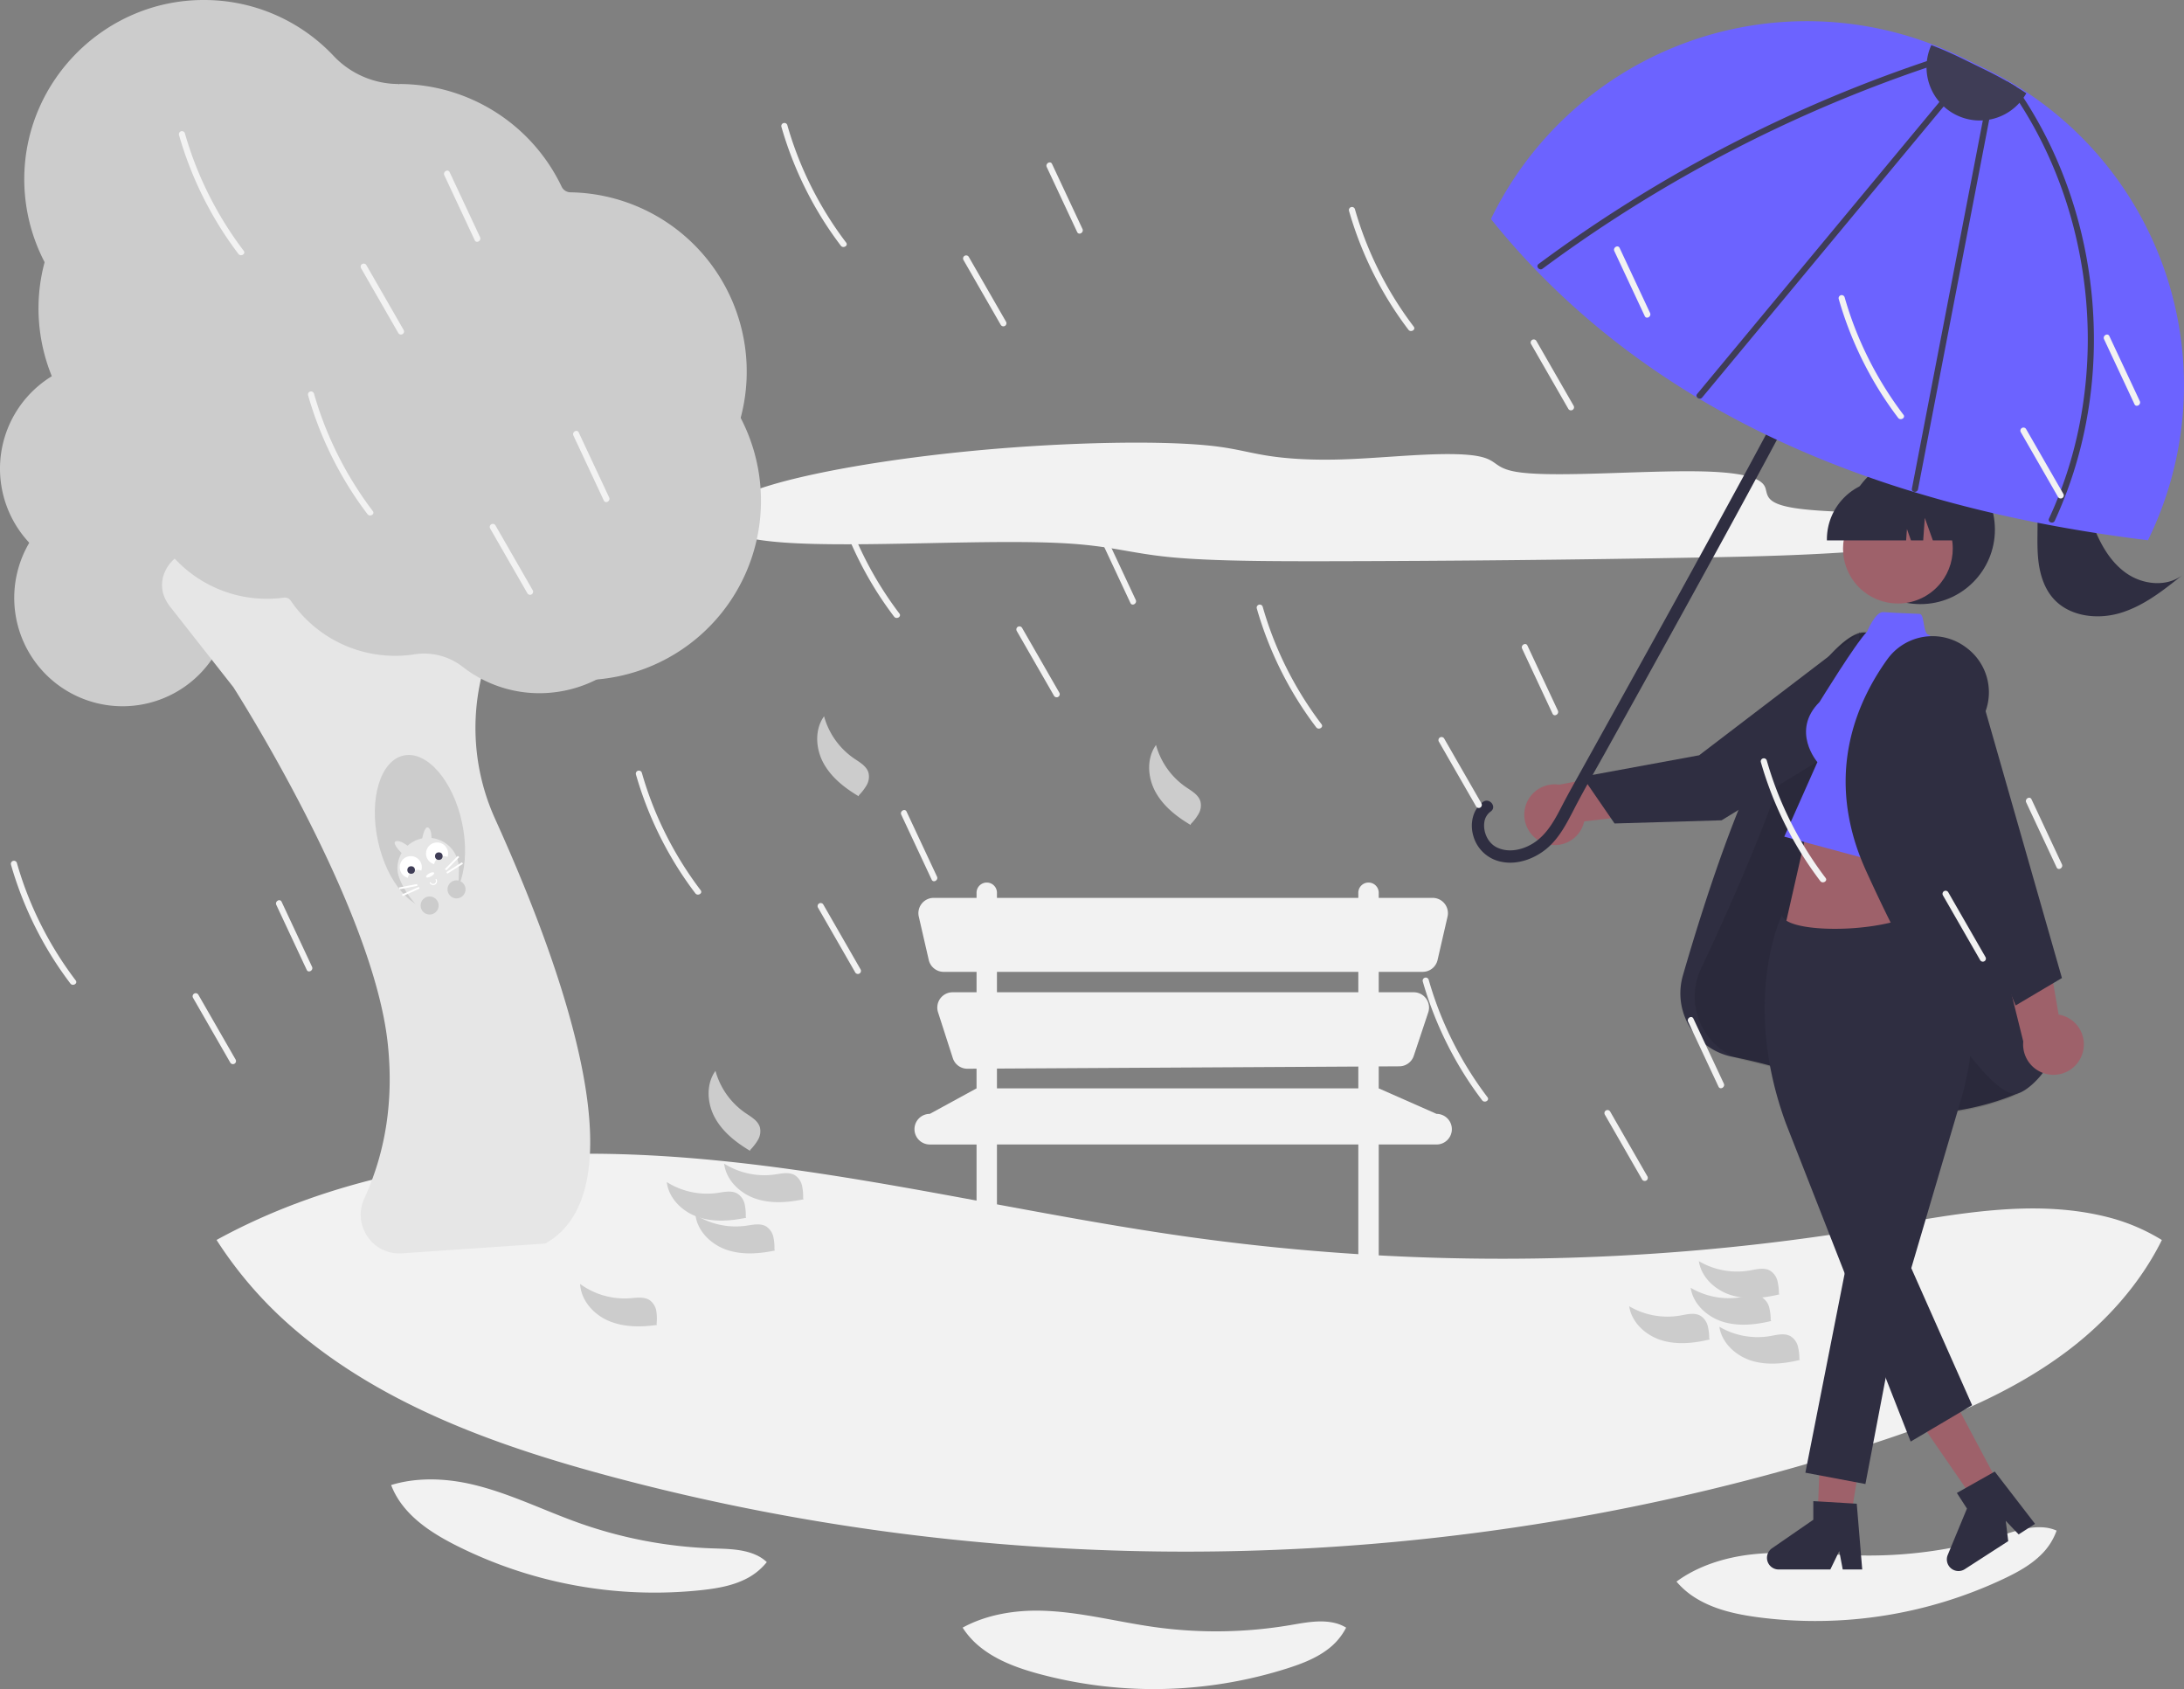 <svg data-name="Layer 1" xmlns="http://www.w3.org/2000/svg" width="1065.857" height="824.159"><rect width="100%" height="100%" fill="#808080" stroke="none"/><path d="M970.725 258.344c9.642-4.204-9.911-6.651-32.096-7.456s-49.02-.76-63.197-3.048c-13.711-2.214-12.701-6.15-13.854-9.715s-6.425-7.222-27.82-8.015c-26.66-.988-70.625 2.814-90.751.532-18.782-2.13-7.618-8.812-35.004-9.068-15.638-.146-35.785 2.057-53.186 2.589-16.336.499-28.422-.535-36.903-1.924s-14.389-3.152-23.934-4.38c-25.061-3.221-74.092-2.138-117.853 1.992s-81.274 10.898-102.43 17.601-27 13.304-22.072 18.901c3.147 3.574 11.2 6.916 30.733 8.352 36.535 2.686 101.584-1.937 139.337.507 21.041 1.362 30.376 4.739 48.838 6.587 19.834 1.985 48.87 2.09 77.397 2.043 59.397-.098 120.313-.708 182.43-1.827 25.944-.468 53.13-1.076 80.737-3.303s55.766-6.526 61.59-10.556M1055.057 605.044c-10.56 21.33-27.23 39.97-46.39 54.35-29.37 22.05-64.33 35.3-99.32 46.48-197.62 63.17-413.48 68.05-613.75 13.88-55.4-14.98-111.08-35.22-154.17-73.13a197.344 197.344 0 0 1-35.74-41.61c57.35-31.52 126.86-43.4 193.19-41.95 95.09 2.08 187.96 27.46 282.16 40.59a1102.669 1102.669 0 0 0 334.04-4.6c38.32-6.43 77.98-14.84 115.49-4.66a95.15 95.15 0 0 1 24.49 10.65ZM1003.678 746.84a30.763 30.763 0 0 1-7.64 11.835c-5.16 5.078-11.644 8.583-18.187 11.684a215.343 215.343 0 0 1-119.555 18.798c-11.217-1.475-22.626-3.97-32.039-10.249a38.904 38.904 0 0 1-8.073-7.193c10.379-7.662 23.649-11.804 36.647-13.26 18.634-2.085 37.444.44 56.194.536a217.376 217.376 0 0 0 65.146-9.653c7.319-2.26 14.847-4.943 22.443-3.937a18.758 18.758 0 0 1 5.064 1.439ZM374.22 762.2a30.764 30.764 0 0 1-11.111 8.659c-6.545 3.095-13.821 4.27-21.021 5.043a215.343 215.343 0 0 1-119.076-21.62c-10.106-5.086-20.058-11.2-26.878-20.226a38.903 38.903 0 0 1-5.255-9.451c12.324-3.817 26.218-3.359 38.97-.452 18.281 4.166 35.211 12.745 52.883 19.01a217.376 217.376 0 0 0 64.692 12.337c7.655.276 15.647.222 22.488 3.673a18.757 18.757 0 0 1 4.308 3.026ZM656.95 794.184a30.764 30.764 0 0 1-9.146 10.714c-5.79 4.347-12.681 6.96-19.58 9.163a215.343 215.343 0 0 1-120.991 2.737c-10.922-2.953-21.898-6.943-30.393-14.417a38.904 38.904 0 0 1-7.045-8.203c11.305-6.213 25.008-8.555 38.084-8.27 18.746.41 37.054 5.414 55.624 8.002a217.376 217.376 0 0 0 65.851-.907c7.555-1.267 15.373-2.925 22.768-.918a18.757 18.757 0 0 1 4.828 2.1Z" fill="#f2f2f2"/><path d="M701.078 543.5 672.86 531.05v-10.702l10.056-.057a7.47 7.47 0 0 0 7.044-5.107l7.064-21.193a7.47 7.47 0 0 0-7.086-9.831h-17.078v-9.96h21.44a7.47 7.47 0 0 0 7.28-5.795l4.864-21.163a7.47 7.47 0 0 0-7.28-9.142h-26.304v-2.49a4.98 4.98 0 0 0-9.96 0v2.49H486.546v-2.49a4.98 4.98 0 0 0-9.96 0v2.49h-20.91a7.47 7.47 0 0 0-7.28 9.142l4.865 21.163a7.47 7.47 0 0 0 7.28 5.796h16.046v9.959H464.9a7.47 7.47 0 0 0-7.109 9.76l7.21 22.377a7.47 7.47 0 0 0 7.152 5.178l4.432-.025v9.6L453.763 543.5a7.47 7.47 0 0 0-7.47 7.469 7.47 7.47 0 0 0 7.47 7.47h22.823v54.774a4.98 4.98 0 0 0 9.959 0v-54.775h176.357v54.775a4.98 4.98 0 0 0 9.959 0v-54.775h28.217a7.47 7.47 0 0 0 7.47-7.469 7.47 7.47 0 0 0-7.47-7.47Zm-214.533-69.298h176.357v9.959H486.545Zm0 56.849v-9.656l176.357-.99v10.646Z" fill="#f2f2f2"/><path d="M401.83 372.252c-3.8-7.035-4.33-16.255.336-22.749a36.838 36.838 0 0 0 14.675 20.6c2.772 1.887 6.051 3.697 7 6.914a8.235 8.235 0 0 1-.86 6.044 24.457 24.457 0 0 1-3.794 4.955l-.135.503c-6.878-4.076-13.422-9.232-17.222-16.267ZM563.83 386.252c-3.8-7.035-4.33-16.255.336-22.749a36.838 36.838 0 0 0 14.675 20.6c2.772 1.887 6.051 3.697 7 6.914a8.235 8.235 0 0 1-.86 6.044 24.457 24.457 0 0 1-3.794 4.955l-.135.503c-6.878-4.076-13.422-9.232-17.222-16.267ZM840.717 644.905c-7.629-2.395-14.437-8.635-15.62-16.543a36.838 36.838 0 0 0 24.883 4.537c3.302-.58 6.916-1.568 9.838.077a8.235 8.235 0 0 1 3.598 4.932 24.457 24.457 0 0 1 .734 6.198l.255.454c-7.773 1.873-16.06 2.74-23.688.345ZM854.717 663.905c-7.629-2.395-14.437-8.635-15.62-16.543a36.838 36.838 0 0 0 24.883 4.537c3.302-.58 6.916-1.568 9.838.077a8.235 8.235 0 0 1 3.598 4.932 24.457 24.457 0 0 1 .734 6.198l.255.454c-7.773 1.873-16.06 2.74-23.688.345ZM810.717 653.905c-7.629-2.395-14.437-8.635-15.62-16.543a36.838 36.838 0 0 0 24.883 4.537c3.302-.58 6.916-1.568 9.838.077a8.235 8.235 0 0 1 3.598 4.932 24.457 24.457 0 0 1 .734 6.198l.255.454c-7.773 1.873-16.06 2.74-23.688.345Z" fill="#ccc"/><path d="M844.717 631.905c-7.629-2.395-14.437-8.635-15.62-16.543a36.838 36.838 0 0 0 24.883 4.537c3.302-.58 6.916-1.568 9.838.077a8.235 8.235 0 0 1 3.598 4.932 24.457 24.457 0 0 1 .734 6.198l.255.454c-7.773 1.873-16.06 2.74-23.688.345ZM297.034 644.497c-7.355-3.135-13.515-10.016-13.912-18.002a36.838 36.838 0 0 0 24.313 6.968c3.344-.251 7.037-.879 9.783 1.046a8.235 8.235 0 0 1 3.095 5.263 24.457 24.457 0 0 1 .119 6.24l.208.477c-7.92 1.098-16.25 1.143-23.606-1.992ZM348.83 545.252c-3.8-7.035-4.33-16.255.336-22.749a36.838 36.838 0 0 0 14.675 20.6c2.772 1.887 6.051 3.697 7 6.914a8.235 8.235 0 0 1-.86 6.044 24.457 24.457 0 0 1-3.794 4.955l-.135.503c-6.878-4.076-13.422-9.232-17.222-16.267ZM354.498 609.784c-7.55-2.63-14.162-9.078-15.099-17.019a36.838 36.838 0 0 0 24.73 5.306c3.319-.477 6.961-1.353 9.83.382a8.235 8.235 0 0 1 3.445 5.041 24.457 24.457 0 0 1 .54 6.218l.241.462c-7.827 1.631-16.136 2.24-23.687-.39ZM368.498 584.784c-7.55-2.63-14.162-9.078-15.099-17.019a36.838 36.838 0 0 0 24.73 5.306c3.319-.477 6.961-1.353 9.83.382a8.235 8.235 0 0 1 3.445 5.041 24.457 24.457 0 0 1 .54 6.218l.241.462c-7.827 1.631-16.136 2.24-23.687-.39Z" fill="#ccc"/><path d="M340.498 593.784c-7.55-2.63-14.162-9.078-15.099-17.019a36.838 36.838 0 0 0 24.73 5.306c3.319-.477 6.961-1.353 9.83.382a8.235 8.235 0 0 1 3.445 5.041 24.457 24.457 0 0 1 .54 6.218l.241.462c-7.827 1.631-16.136 2.24-23.687-.39ZM59.754 344.603c-.235 0-.47-.002-.705-.005a52.877 52.877 0 0 1-17.261-102.577 7.861 7.861 0 0 0 5.242-7.492v-.188a52.949 52.949 0 0 1 1.503-12.536 7.711 7.711 0 0 0-2.113-7.467 87.73 87.73 0 0 1-27.62-65.102c.691-47.526 39.938-86.19 87.489-86.19h.426a86.727 86.727 0 0 1 63.096 27.335 43.74 43.74 0 0 0 31.6 13.657l.169.5-.002-.5.348-.002a87.94 87.94 0 0 1 79.1 50.055 4.846 4.846 0 0 0 4.327 2.789l.602.012a87.492 87.492 0 1 1-81.78 123.536 2.434 2.434 0 0 0-2.225-1.41 88.181 88.181 0 0 1-17.9-1.829 108.423 108.423 0 0 0-63.889 5.993q-1.019.423-2.06.804a8.187 8.187 0 0 0-5.398 7.638v.103a52.877 52.877 0 0 1-52.87 52.876h-.08Z" fill="#ccc"/><path d="M194.862 611.588a18.628 18.628 0 0 1-15.445-8.123 18.893 18.893 0 0 1-1.597-18.791c10.55-22.915 14.377-48.431 11.375-75.838-7.376-67.367-74.648-172.513-75.327-173.567L82.984 295.97c-7.033-8.95-3.579-18.555 2.607-23.692 6.087-5.056 16.008-6.655 23.407 1.78a22.675 22.675 0 0 1 4.854 7.862c2.088-13.718 10.229-75.708-4.16-126.744-4.502-15.966 5.501-27.008 16.7-30.51 10.994-3.436 25.242-.11 30.548 15.318 3.074 8.932 4.054 19.045 2.915 30.055-2.923 28.259-5.132 54.597-6.564 78.282a12.77 12.77 0 0 0 22.717 8.748l24.162-30.183c14.536-18.157 36.4-18.87 51.618-11.522 13.793 6.659 27.98 22.838 22.573 46.522-1.296 5.672-3.628 10.192-6.931 13.433q-1.036 1.016-2.102 2.036A107.578 107.578 0 0 0 241.48 399.24c21.59 47.676 35.88 88.57 42.468 121.546 9.051 45.301 3.08 74.211-17.747 85.926l-.192.058-69.816 4.774-.032-.455.032.455c-.446.03-.89.045-1.33.045Z" fill="#e6e6e6"/><path d="M52.802 281.558c-.234 0-.468-.002-.703-.005a52.877 52.877 0 0 1-17.26-102.577 7.861 7.861 0 0 0 5.24-7.493v-.188a52.914 52.914 0 0 1 1.504-12.535 7.712 7.712 0 0 0-2.113-7.467A87.73 87.73 0 0 1 11.85 86.19C12.542 38.665 51.789 0 99.34 0l.425.001a86.729 86.729 0 0 1 63.097 27.334 43.739 43.739 0 0 0 31.599 13.657l.169.5-.002-.5.348-.001a87.942 87.942 0 0 1 79.101 50.054 4.846 4.846 0 0 0 4.326 2.79l.602.012a87.492 87.492 0 1 1-81.781 123.535 2.434 2.434 0 0 0-2.224-1.41 88.188 88.188 0 0 1-17.9-1.828 108.406 108.406 0 0 0-63.888 5.993q-1.02.422-2.06.804a8.188 8.188 0 0 0-5.399 7.637v.103a52.877 52.877 0 0 1-52.87 52.877h-.08Z" fill="#ccc"/><path d="M274.88 137.36c.162-.025.324-.048.488-.071a37.085 37.085 0 0 1 22.932 69.254 5.514 5.514 0 0 0-2.832 5.754l.02.13a37.111 37.111 0 0 1 .299 8.85 5.409 5.409 0 0 0 2.263 4.95 61.36 61.36 0 0 1-25.32 111.269l-.296.044a60.826 60.826 0 0 1-46.657-12.2 30.676 30.676 0 0 0-23.363-6.087l-.17-.328.054.347-.241.037a61.677 61.677 0 0 1-60.18-26.236 3.399 3.399 0 0 0-3.297-1.471l-.42.056a61.361 61.361 0 1 1 43.477-94.372 1.707 1.707 0 0 0 1.693.739 61.85 61.85 0 0 1 12.602-.647 76.03 76.03 0 0 0 43.643-10.985q.662-.402 1.342-.778a5.743 5.743 0 0 0 2.925-5.87l-.01-.072a37.085 37.085 0 0 1 30.991-42.304Z" fill="#ccc"/><path d="M909.838 308.634c-14.134 0-36.259 38.038-36.486 38.432-20.385 26.018-41.35 91.9-52.037 128.862a31.546 31.546 0 0 0 24.118 39.71c22.337 4.46 41.328 10.8 56.444 18.843 35.785 19.04 78.22 1.039 82.517-.88l-14.084-72.775c-15.64-51.944-48.18-150.549-59.444-152.121a7.462 7.462 0 0 0-1.028-.07Z" fill="#2f2e41"/><path d="M1037.868 498.627s-45.302-150.464-59.861-152.497-32.059 39.02-32.059 39.02c-9.181 37.95-32.1 90.146-48.74 125.396a32.03 32.03 0 0 0 21.929 44.929c15.837 3.55 33.89 9.022 49.576 17.367 38.217 20.333 83.319-1.03 83.319-1.03Z" transform="translate(-67.071 -37.92)" opacity=".1" style="isolation:isolate"/><path fill="#9e616a" d="m941.95 470.799-73-9 15-66 58 2v73z"/><path data-name="Path 3128" d="m901.311 752.396-14.63-2.373 2.194-57.558 21.592 3.5Z" fill="#9e616a"/><path data-name="Path 3130" d="m974.225 721.882-13.232 6.676-35.048-50.86 19.529-9.853Z" fill="#9e616a"/><path data-name="Path 3132" d="m932.462 703.389-60.93-155.364C849.728 488.46 869.21 447.407 869.41 447l.1-.2.208-.076c2.502 9.738 59.232 9.075 72.232-5.925 7.588 6.374 17.687 21.382 19.85 39.316a141.473 141.473 0 0 1-5.037 57.289l-24 81.36 29.693 66.89Z" fill="#2f2e41"/><path data-name="Path 3133" d="m903.08 607.02-22 111.555 29.3 5.525 18.435-96.562Z" fill="#2f2e41"/><path d="m906.15 733.719-1.79-.11-17.01-1.02-2.4-.14v9.09l-20.16 13.92a5.672 5.672 0 0 0 3.23 10.34h25.24l4.35-8.98 1.7 8.98h9.51ZM993.15 743.529l-19.65-25.5-1.01.57-13.22 7.46-4.26 2.4 4.92 7.63-9.38 22.63a5.677 5.677 0 0 0 8.32 6.94l21.21-13.69-1.22-9.91 6.3 6.63Z" fill="#2f2e41"/><circle cx="937.207" cy="258.401" r="36.371" fill="#2f2e41"/><path d="M753.109 411.219a14.803 14.803 0 0 1 7.82-28.34l46.665-8.974 17.509 20.802-51.967 6.09a14.723 14.723 0 0 1-20.027 10.422Z" fill="#9e616a"/><path fill="#2f2e41" d="M898.116 364.726 840.2 400.252l-52.25 1.547-15.676-22.797 56.955-10.473 78.436-59.87-9.549 56.067z"/><path d="M887.953 342.56c-14.144 14.144-1.01 29.299-1.01 29.299l-16.165 36.371 63.65 17.175 22.243-99.393-15.154-16.165c-3.225-.107-2.106-10.21-4.682-10.309-9.392-.36-14.709-.657-17.719-.88-3.921-.289-7.925 9.55-7.925 9.55-5.31 5.198-23.238 34.352-23.238 34.352Z" fill="#6c63ff"/><path d="M1000.2 495.649a70.219 70.219 0 0 1-9.3-9.33 140.021 140.021 0 0 1-13.8-19.74 172.922 172.922 0 0 1-13.61-29.41c-.01-.02-.01-.04-.02-.06q-1.695-4.785-3.14-9.85a.49.49 0 0 0-.04-.11 164.419 164.419 0 0 1-3.94-17.34c-4.04-23.67 3.8-45.23 11.09-59.15a26.018 26.018 0 0 0 1.59-3.65 27.073 27.073 0 0 0-9.44-31.03l-.35-.26a27.145 27.145 0 0 0-38.1 5.88.547.547 0 0 0-.07.09c-12.46 17.36-24.2 43.02-19.13 74.73a106.956 106.956 0 0 0 5.96 21.83q1.26 3.255 2.76 6.57 6.135 13.5 12.04 25.34 5.175 10.395 10.12 19.51c10.67 19.7 20.43 34.91 28.71 45.56 9.58 12.3 17.18 18.51 21.93 18.51a4.46 4.46 0 0 0 1.43-.22c.02-.01.03-.01.05-.02 3.7-1.25 8.25-5.1 12.04-9.99 3.51-4.55 6.36-10 7.26-15.11.67-3.81.51-9.11-4.04-12.75Z" fill="#2f2e41"/><circle cx="993.306" cy="305.626" r="26.774" transform="rotate(-28.663 885.558 417.93)" fill="#9e616a"/><path d="M891.582 263.682h38.66l.397-5.55 1.982 5.55h5.953l.786-11 3.928 11h11.519v-.545a28.92 28.92 0 0 0-28.887-28.887h-5.45a28.92 28.92 0 0 0-28.888 28.887Z" fill="#2f2e41"/><path d="M1016.132 514.493a14.803 14.803 0 0 1-28.715-6.306l-11.436-46.123 19.843-18.588 8.84 51.57a14.723 14.723 0 0 1 11.468 19.447Z" fill="#9e616a"/><path fill="#2f2e41" d="m964.573 331.406 41.711 145.797-22.596 13.394-65.471-157.238 46.356-1.953zM1037.834 279.763c-7.974-5.53-12.933-14.46-16.343-23.544-3.41-9.085-5.558-18.632-9.423-27.533a77.262 77.262 0 0 0-20.654-27.903c-5.707-4.865-12.347-8.974-19.749-10.18-7.402-1.204-15.65.947-20.384 6.763-4.734 5.817-4.724 15.441 1.009 20.275-1.712-1.8-5.03-1.354-6.516.637a5.867 5.867 0 0 0 .347 6.924 7.246 7.246 0 0 0 2.072 1.772 19.841 19.841 0 0 0 8.7 9.366c4.686 2.31 10.93 1.827 14.478-2.007s3.04-10.994-1.53-13.523c7.109-1.37 14.464 2.759 18.586 8.71 4.123 5.952 5.51 13.388 5.849 20.62.339 7.232-.265 14.496.345 21.71s2.583 14.597 7.347 20.048c7.807 8.934 21.533 10.6 32.89 7.171 11.358-3.429 20.922-11.01 30.176-18.434-7.698 5.909-19.226 4.659-27.2-.872ZM723.748 391.29c-5.157 3.804-6.468 10.764-4.695 16.67a17.73 17.73 0 0 0 14.146 12.623c7.426 1.4 15.374-1.513 21.15-6.125 6.512-5.198 10.287-12.78 14.036-20.024 5.079-9.814 10.653-19.391 16.018-29.05q8.976-16.16 17.945-32.324 20.161-36.36 40.133-72.823 19.947-36.505 39.439-73.258c10.53-19.965 20.96-40.002 30.714-60.36q1.438-3.001 2.85-6.015a3.03 3.03 0 0 0-1.729-3.875 3.06 3.06 0 0 0-3.875 1.728c-8.878 18.96-18.484 37.583-28.184 56.132q-18.24 34.878-37.14 69.406-19.535 35.901-39.366 71.641-17.163 31.006-34.391 61.975c-2.789 5.026-5.618 10.032-8.258 15.139-3.411 6.599-6.958 13.507-13.144 17.938-5.255 3.762-12.703 5.754-18.789 2.846-4.533-2.166-6.845-7.577-6.223-12.254a7.684 7.684 0 0 1 3.175-5.358c3.114-2.297-.71-6.92-3.812-4.633Z"/><path d="m1048.268 263.61-.354-.042a761.024 761.024 0 0 1-40.135-6 677.117 677.117 0 0 1-26.852-5.314 617.414 617.414 0 0 1-21.22-5.028 568.895 568.895 0 0 1-22.553-6.233 453.94 453.94 0 0 1-9.238-2.828 523.09 523.09 0 0 1-16.324-5.468 444.762 444.762 0 0 1-14.931-5.524 2.673 2.673 0 0 1-.31-.113 472.764 472.764 0 0 1-29.116-12.43q-2.714-1.26-5.395-2.557c-53.858-26.027-98.95-61.34-134.023-104.96l-.2-.247.14-.285a171.339 171.339 0 0 1 214.971-85.04 174.78 174.78 0 0 1 14.415 6.257l12.488 6.106a173.19 173.19 0 0 1 19.54 11.179 171.506 171.506 0 0 1 59.253 218.208Z" fill="#6c63ff"/><path d="M752.803 131.115A681.97 681.97 0 0 1 903.83 46.51q22.61-9.124 45.833-16.612c1.833-.592.564-3.312-1.256-2.725a683.927 683.927 0 0 0-157.34 74.002q-20.573 13.086-40.172 27.622c-1.554 1.152.358 3.465 1.907 2.317ZM979.587 39.752a1.457 1.457 0 0 0 .044 1.723 201.972 201.972 0 0 1 21.43 37.658 212.699 212.699 0 0 1 13.137 41.304 218.169 218.169 0 0 1 4.693 43.116 215.911 215.911 0 0 1-3.954 43.18 202.563 202.563 0 0 1-10.382 35.613q-1.14 2.903-2.378 5.767-1.07 2.473-2.206 4.91c-.814 1.76 1.997 2.816 2.81 1.076a177.842 177.842 0 0 0 2.863-6.513 206.017 206.017 0 0 0 11.147-35.117 215.529 215.529 0 0 0 5.072-43.624 223.185 223.185 0 0 0-3.699-43.833 217.781 217.781 0 0 0-12.3-42.177 205.279 205.279 0 0 0-20.82-38.855c-.378-.56-.765-1.12-1.154-1.67ZM830.708 193.958l48.138-58.004 48.137-58.004 27.097-32.652c1.236-1.49-1.204-3.236-2.432-1.757l-48.137 58.004-48.137 58.004-27.097 32.652c-1.237 1.49 1.204 3.236 2.431 1.757ZM936.051 238.731l13.683-71.03 13.636-70.784 7.69-39.924c.365-1.894-2.623-2.172-2.986-.29l-13.682 71.03-13.636 70.785-7.69 39.923c-.366 1.895 2.622 2.173 2.985.29Z" fill="#3f3d56"/><path d="M988.895 45.5a26.002 26.002 0 0 1-48.566-15.218 25.699 25.699 0 0 1 2.22-8.274q7.252 2.77 14.375 6.24l12.488 6.105A172.127 172.127 0 0 1 988.895 45.5Z" fill="#3f3d56"/><path d="M381.343 61.84a176.966 176.966 0 0 0 20.743 46.176q3.882 6.104 8.263 11.868c1.151 1.519 3.758.025 2.59-1.514a174.18 174.18 0 0 1-24.24-43.804q-2.508-6.667-4.464-13.523a1.501 1.501 0 0 0-2.892.797ZM470.188 126.833l18.223 31.7a1.501 1.501 0 0 0 2.59-1.514l-18.223-31.7a1.501 1.501 0 0 0-2.59 1.514ZM510.848 81.524l14.841 31.701c.818 1.747 3.405.226 2.59-1.514l-14.84-31.7c-.819-1.748-3.406-.226-2.591 1.513ZM658.343 102.84a176.966 176.966 0 0 0 20.743 46.176q3.882 6.104 8.263 11.868c1.151 1.519 3.758.025 2.59-1.514a174.18 174.18 0 0 1-24.24-43.804q-2.508-6.667-4.464-13.523a1.501 1.501 0 0 0-2.892.797ZM747.188 167.833l18.223 31.7a1.501 1.501 0 0 0 2.59-1.514l-18.223-31.7a1.501 1.501 0 0 0-2.59 1.514ZM787.848 122.524l14.841 31.701c.818 1.747 3.405.226 2.59-1.514l-14.84-31.7c-.819-1.748-3.406-.226-2.591 1.513ZM613.343 296.84a176.966 176.966 0 0 0 20.743 46.176q3.882 6.104 8.263 11.868c1.151 1.519 3.758.025 2.59-1.514a174.18 174.18 0 0 1-24.24-43.804q-2.508-6.667-4.464-13.523a1.501 1.501 0 0 0-2.892.797ZM702.188 361.833l18.223 31.7a1.501 1.501 0 0 0 2.59-1.514l-18.223-31.7a1.501 1.501 0 0 0-2.59 1.514ZM742.848 316.524l14.841 31.701c.818 1.747 3.405.226 2.59-1.514l-14.84-31.7c-.819-1.748-3.406-.226-2.591 1.513ZM310.343 377.84a176.966 176.966 0 0 0 20.743 46.176q3.882 6.104 8.263 11.868c1.151 1.519 3.758.025 2.59-1.514a174.18 174.18 0 0 1-24.24-43.804q-2.508-6.667-4.464-13.523a1.501 1.501 0 0 0-2.892.797ZM399.188 442.833l18.223 31.7a1.501 1.501 0 0 0 2.59-1.514l-18.223-31.7a1.501 1.501 0 0 0-2.59 1.514ZM439.848 397.524l14.841 31.701c.818 1.747 3.405.226 2.59-1.514l-14.84-31.7c-.819-1.748-3.406-.226-2.591 1.513ZM694.343 478.84a176.966 176.966 0 0 0 20.743 46.176q3.882 6.104 8.263 11.868c1.151 1.519 3.758.025 2.59-1.514a174.18 174.18 0 0 1-24.24-43.804q-2.508-6.667-4.464-13.523a1.501 1.501 0 0 0-2.892.797ZM783.188 543.833l18.223 31.7a1.501 1.501 0 0 0 2.59-1.514l-18.223-31.7a1.501 1.501 0 0 0-2.59 1.514ZM823.848 498.524l14.841 31.701c.818 1.747 3.405.226 2.59-1.514l-14.84-31.7c-.819-1.748-3.406-.226-2.591 1.513ZM859.343 371.84a176.966 176.966 0 0 0 20.743 46.176q3.882 6.104 8.263 11.868c1.151 1.519 3.758.025 2.59-1.514a174.18 174.18 0 0 1-24.24-43.804q-2.508-6.667-4.464-13.523a1.501 1.501 0 0 0-2.892.797ZM948.188 436.833l18.223 31.7a1.501 1.501 0 0 0 2.59-1.514l-18.223-31.7a1.501 1.501 0 0 0-2.59 1.514ZM988.848 391.524l14.841 31.701c.818 1.747 3.405.226 2.59-1.514l-14.84-31.7c-.819-1.748-3.406-.226-2.591 1.513ZM897.343 145.84a176.966 176.966 0 0 0 20.743 46.176q3.882 6.104 8.263 11.868c1.151 1.519 3.758.025 2.59-1.514a174.18 174.18 0 0 1-24.24-43.804q-2.508-6.667-4.464-13.523a1.501 1.501 0 0 0-2.892.797ZM986.188 210.833l18.223 31.7a1.501 1.501 0 0 0 2.59-1.514l-18.223-31.7a1.501 1.501 0 0 0-2.59 1.514ZM1026.848 165.524l14.841 31.701c.818 1.747 3.405.226 2.59-1.514l-14.84-31.7c-.819-1.748-3.406-.226-2.591 1.513ZM87.343 65.84a176.966 176.966 0 0 0 20.743 46.176q3.882 6.104 8.263 11.868c1.151 1.519 3.758.025 2.59-1.514a174.18 174.18 0 0 1-24.24-43.804q-2.508-6.667-4.464-13.523a1.501 1.501 0 0 0-2.892.797ZM176.188 130.833l18.223 31.7a1.501 1.501 0 0 0 2.59-1.514l-18.223-31.7a1.501 1.501 0 0 0-2.59 1.514ZM216.848 85.524l14.841 31.701c.818 1.747 3.405.226 2.59-1.514l-14.84-31.7c-.819-1.748-3.406-.226-2.591 1.513ZM150.343 192.84a176.966 176.966 0 0 0 20.743 46.176q3.882 6.104 8.263 11.868c1.151 1.519 3.758.025 2.59-1.514a174.18 174.18 0 0 1-24.24-43.804q-2.508-6.667-4.464-13.523a1.501 1.501 0 0 0-2.892.797ZM239.188 257.833l18.223 31.7a1.501 1.501 0 0 0 2.59-1.514l-18.223-31.7a1.501 1.501 0 0 0-2.59 1.514ZM279.848 212.524l14.841 31.701c.818 1.747 3.405.226 2.59-1.514l-14.84-31.7c-.819-1.748-3.406-.226-2.591 1.513ZM5.343 421.84a176.966 176.966 0 0 0 20.743 46.176q3.882 6.104 8.263 11.868c1.151 1.519 3.758.025 2.59-1.514a174.18 174.18 0 0 1-24.24-43.804q-2.508-6.667-4.464-13.523a1.501 1.501 0 0 0-2.892.797ZM94.188 486.833l18.223 31.7a1.501 1.501 0 0 0 2.59-1.514l-18.223-31.7a1.501 1.501 0 0 0-2.59 1.514ZM134.848 441.524l14.841 31.701c.818 1.747 3.405.226 2.59-1.514l-14.84-31.7c-.819-1.748-3.406-.226-2.591 1.513ZM407.343 242.84a176.966 176.966 0 0 0 20.743 46.176q3.882 6.104 8.263 11.868c1.151 1.519 3.758.025 2.59-1.514a174.18 174.18 0 0 1-24.24-43.804q-2.508-6.667-4.464-13.523a1.501 1.501 0 0 0-2.892.797ZM496.188 307.833l18.223 31.7a1.501 1.501 0 0 0 2.59-1.514l-18.223-31.7a1.501 1.501 0 0 0-2.59 1.514ZM536.848 262.524l14.841 31.701c.818 1.747 3.405.226 2.59-1.514l-14.84-31.7c-.819-1.748-3.406-.226-2.591 1.513Z" fill="#f2f2f2"/><ellipse cx="272.021" cy="443.719" rx="21" ry="38" transform="rotate(-12.065 59.07 742.1)" fill="#ccc"/><path d="M223.95 423.799c0 8.284-.716 25-9 25s-21-16.716-21-25a15 15 0 0 1 30 0Z" fill="#e6e6e6"/><path d="M212.302 431.634a1.908 1.908 0 0 1-2.58-.778.272.272 0 0 1 .48-.258 1.361 1.361 0 0 0 2.398-1.287.272.272 0 0 1 .48-.257 1.908 1.908 0 0 1-.778 2.58Z" fill="#fff"/><ellipse cx="276.983" cy="464.812" rx="2.178" ry=".838" transform="rotate(-28.219 168.016 579.27)" fill="#fff"/><path d="M199.041 428.32a4.848 4.848 0 0 1 6.557-3.518 5.388 5.388 0 1 0-6.796 3.446q.119.039.24.072Z" fill="#fff"/><circle cx="200.651" cy="424.511" r="1.853" fill="#3f3d56"/><path d="M211.87 421.65a4.848 4.848 0 0 1 6.557-3.518 5.388 5.388 0 1 0-6.796 3.446q.119.04.24.073Z" fill="#fff"/><circle cx="214.161" cy="417.738" r="1.853" fill="#3f3d56"/><path fill="#fff" d="m217.134 424.058 6.328-6.449.639.627-6.329 6.449zM217.827 425.543l7.646-4.813.476.757-7.645 4.814zM194.685 433.05l8.872-1.707.17.879-8.872 1.708zM196.174 436.451l8.238-3.71.368.816-8.238 3.71z"/><circle cx="222.794" cy="433.957" r="4.407" fill="#ccc"/><circle cx="209.672" cy="441.83" r="4.407" fill="#ccc"/><path d="M208.95 403.799c-2-1-3.084 6.44-3.084 6.44h4.714s.37-5.44-1.63-6.44ZM193.037 410.576c-1.963 1.072 3.53 6.208 3.53 6.208l2.69-3.87s-4.258-3.41-6.22-2.338Z" fill="#e6e6e6"/></svg>